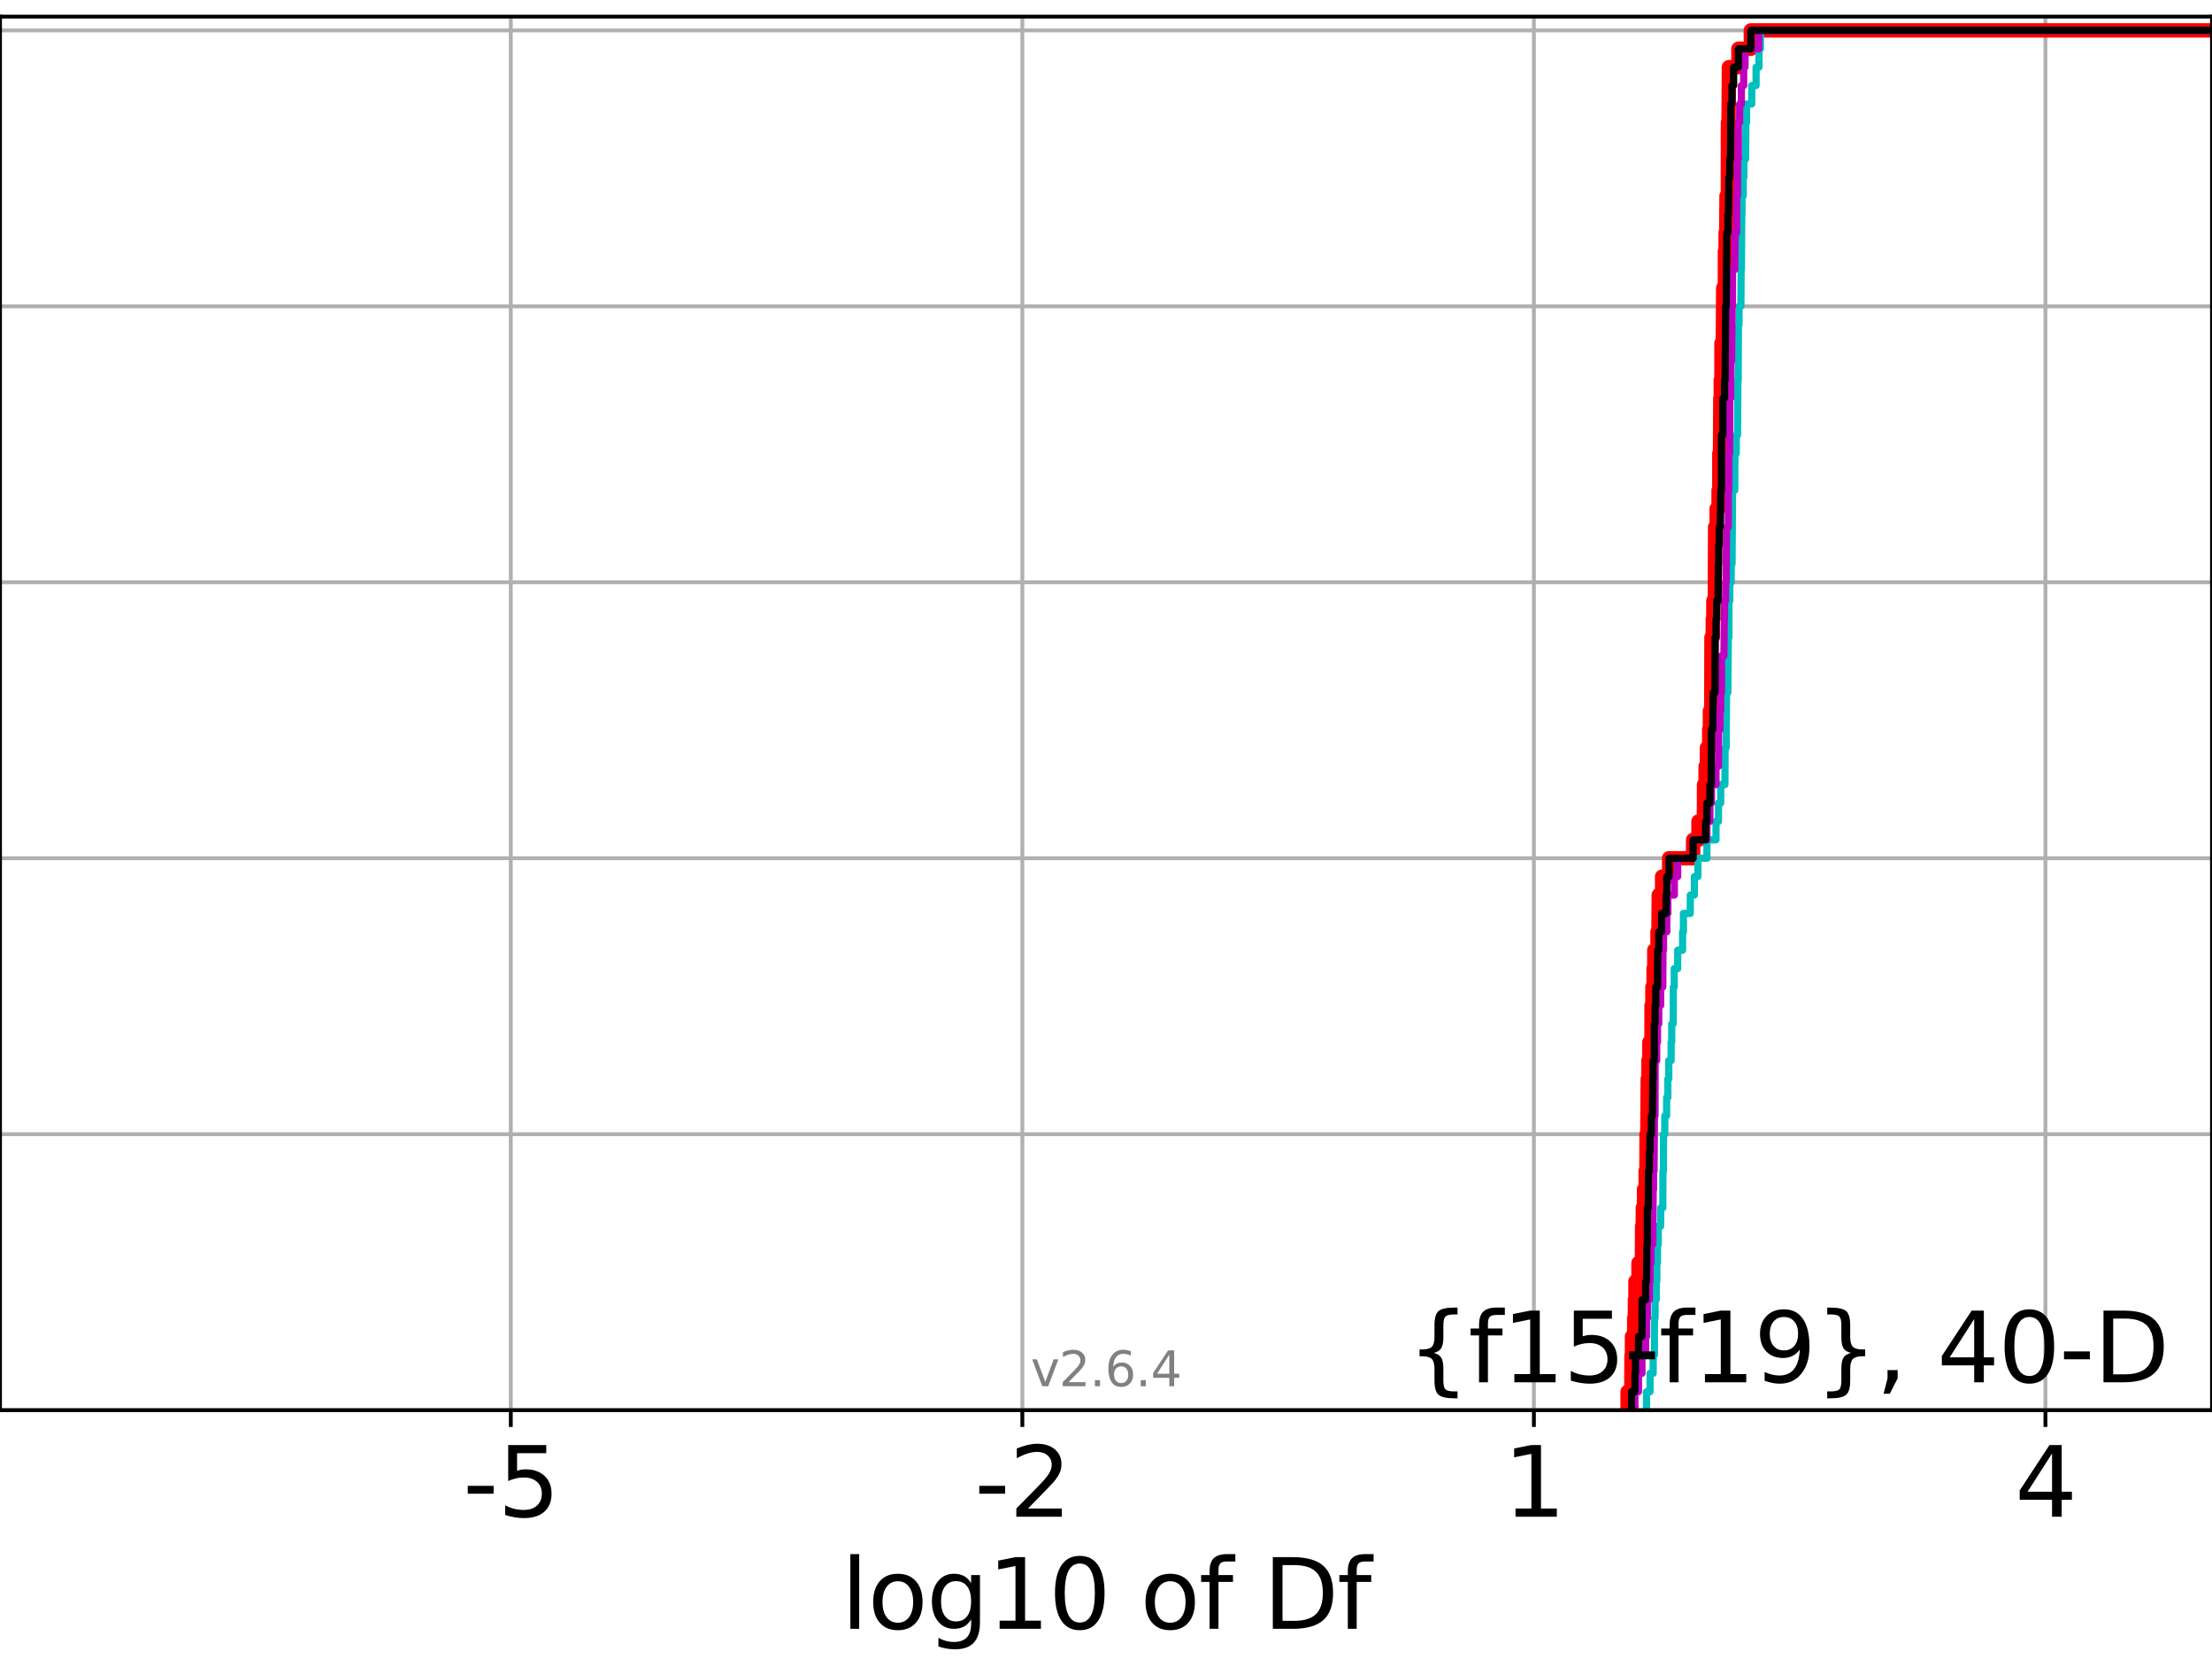 <?xml version="1.0" encoding="utf-8" standalone="no"?>
<!DOCTYPE svg PUBLIC "-//W3C//DTD SVG 1.1//EN"
  "http://www.w3.org/Graphics/SVG/1.1/DTD/svg11.dtd">
<svg xmlns:xlink="http://www.w3.org/1999/xlink" width="460.8pt" height="345.6pt" viewBox="0 0 460.8 345.6" xmlns="http://www.w3.org/2000/svg" version="1.1">
 <defs>
  <style type="text/css">*{stroke-linejoin: round; stroke-linecap: butt}</style>
 </defs>
 <g id="figure_1">
  <g id="patch_1">
   <path d="M 0 345.6 
L 460.8 345.6 
L 460.8 0 
L 0 0 
z
" style="fill: #ffffff"/>
  </g>
  <g id="axes_1">
   <g id="patch_2">
    <path d="M 0 293.76 
L 460.8 293.76 
L 460.8 3.456 
L 0 3.456 
z
" style="fill: #ffffff"/>
   </g>
   <g id="matplotlib.axis_1">
    <g id="xtick_1">
     <g id="line2d_1">
      <path d="M 106.41 293.76 
L 106.41 3.456 
" clip-path="url(#p0bd47ab899)" style="fill: none; stroke: #b0b0b0; stroke-width: 0.8; stroke-linecap: square"/>
     </g>
     <g id="line2d_2">
      <defs>
       <path id="mcc9d9cf62b" d="M 0 0 
L 0 3.5 
" style="stroke: #000000; stroke-width: 0.8"/>
      </defs>
      <g>
       <use xlink:href="#mcc9d9cf62b" x="106.41" y="293.76" style="stroke: #000000; stroke-width: 0.8"/>
      </g>
     </g>
     <g id="text_1">
      <!-- -5 -->
      <g transform="translate(96.44 315.957) scale(0.2 -0.2)">
       <defs>
        <path id="DejaVuSans-2d" d="M 313 2009 
L 1997 2009 
L 1997 1497 
L 313 1497 
L 313 2009 
z
" transform="scale(0.016)"/>
        <path id="DejaVuSans-35" d="M 691 4666 
L 3169 4666 
L 3169 4134 
L 1269 4134 
L 1269 2991 
Q 1406 3038 1543 3061 
Q 1681 3084 1819 3084 
Q 2600 3084 3056 2656 
Q 3513 2228 3513 1497 
Q 3513 744 3044 326 
Q 2575 -91 1722 -91 
Q 1428 -91 1123 -41 
Q 819 9 494 109 
L 494 744 
Q 775 591 1075 516 
Q 1375 441 1709 441 
Q 2250 441 2565 725 
Q 2881 1009 2881 1497 
Q 2881 1984 2565 2268 
Q 2250 2553 1709 2553 
Q 1456 2553 1204 2497 
Q 953 2441 691 2322 
L 691 4666 
z
" transform="scale(0.016)"/>
       </defs>
       <use xlink:href="#DejaVuSans-2d"/>
       <use xlink:href="#DejaVuSans-35" x="36.084"/>
      </g>
     </g>
    </g>
    <g id="xtick_2">
     <g id="line2d_3">
      <path d="M 212.974 293.76 
L 212.974 3.456 
" clip-path="url(#p0bd47ab899)" style="fill: none; stroke: #b0b0b0; stroke-width: 0.8; stroke-linecap: square"/>
     </g>
     <g id="line2d_4">
      <g>
       <use xlink:href="#mcc9d9cf62b" x="212.974" y="293.76" style="stroke: #000000; stroke-width: 0.8"/>
      </g>
     </g>
     <g id="text_2">
      <!-- -2 -->
      <g transform="translate(203.003 315.957) scale(0.2 -0.2)">
       <defs>
        <path id="DejaVuSans-32" d="M 1228 531 
L 3431 531 
L 3431 0 
L 469 0 
L 469 531 
Q 828 903 1448 1529 
Q 2069 2156 2228 2338 
Q 2531 2678 2651 2914 
Q 2772 3150 2772 3378 
Q 2772 3750 2511 3984 
Q 2250 4219 1831 4219 
Q 1534 4219 1204 4116 
Q 875 4013 500 3803 
L 500 4441 
Q 881 4594 1212 4672 
Q 1544 4750 1819 4750 
Q 2544 4750 2975 4387 
Q 3406 4025 3406 3419 
Q 3406 3131 3298 2873 
Q 3191 2616 2906 2266 
Q 2828 2175 2409 1742 
Q 1991 1309 1228 531 
z
" transform="scale(0.016)"/>
       </defs>
       <use xlink:href="#DejaVuSans-2d"/>
       <use xlink:href="#DejaVuSans-32" x="36.084"/>
      </g>
     </g>
    </g>
    <g id="xtick_3">
     <g id="line2d_5">
      <path d="M 319.537 293.76 
L 319.537 3.456 
" clip-path="url(#p0bd47ab899)" style="fill: none; stroke: #b0b0b0; stroke-width: 0.8; stroke-linecap: square"/>
     </g>
     <g id="line2d_6">
      <g>
       <use xlink:href="#mcc9d9cf62b" x="319.537" y="293.76" style="stroke: #000000; stroke-width: 0.8"/>
      </g>
     </g>
     <g id="text_3">
      <!-- 1 -->
      <g transform="translate(313.175 315.957) scale(0.2 -0.2)">
       <defs>
        <path id="DejaVuSans-31" d="M 794 531 
L 1825 531 
L 1825 4091 
L 703 3866 
L 703 4441 
L 1819 4666 
L 2450 4666 
L 2450 531 
L 3481 531 
L 3481 0 
L 794 0 
L 794 531 
z
" transform="scale(0.016)"/>
       </defs>
       <use xlink:href="#DejaVuSans-31"/>
      </g>
     </g>
    </g>
    <g id="xtick_4">
     <g id="line2d_7">
      <path d="M 426.101 293.76 
L 426.101 3.456 
" clip-path="url(#p0bd47ab899)" style="fill: none; stroke: #b0b0b0; stroke-width: 0.8; stroke-linecap: square"/>
     </g>
     <g id="line2d_8">
      <g>
       <use xlink:href="#mcc9d9cf62b" x="426.101" y="293.76" style="stroke: #000000; stroke-width: 0.8"/>
      </g>
     </g>
     <g id="text_4">
      <!-- 4 -->
      <g transform="translate(419.738 315.957) scale(0.2 -0.2)">
       <defs>
        <path id="DejaVuSans-34" d="M 2419 4116 
L 825 1625 
L 2419 1625 
L 2419 4116 
z
M 2253 4666 
L 3047 4666 
L 3047 1625 
L 3713 1625 
L 3713 1100 
L 3047 1100 
L 3047 0 
L 2419 0 
L 2419 1100 
L 313 1100 
L 313 1709 
L 2253 4666 
z
" transform="scale(0.016)"/>
       </defs>
       <use xlink:href="#DejaVuSans-34"/>
      </g>
     </g>
    </g>
    <g id="text_5">
     <!-- log10 of Df -->
     <g transform="translate(175.214 339.313) scale(0.2 -0.2)">
      <defs>
       <path id="DejaVuSans-6c" d="M 603 4863 
L 1178 4863 
L 1178 0 
L 603 0 
L 603 4863 
z
" transform="scale(0.016)"/>
       <path id="DejaVuSans-6f" d="M 1959 3097 
Q 1497 3097 1228 2736 
Q 959 2375 959 1747 
Q 959 1119 1226 758 
Q 1494 397 1959 397 
Q 2419 397 2687 759 
Q 2956 1122 2956 1747 
Q 2956 2369 2687 2733 
Q 2419 3097 1959 3097 
z
M 1959 3584 
Q 2709 3584 3137 3096 
Q 3566 2609 3566 1747 
Q 3566 888 3137 398 
Q 2709 -91 1959 -91 
Q 1206 -91 779 398 
Q 353 888 353 1747 
Q 353 2609 779 3096 
Q 1206 3584 1959 3584 
z
" transform="scale(0.016)"/>
       <path id="DejaVuSans-67" d="M 2906 1791 
Q 2906 2416 2648 2759 
Q 2391 3103 1925 3103 
Q 1463 3103 1205 2759 
Q 947 2416 947 1791 
Q 947 1169 1205 825 
Q 1463 481 1925 481 
Q 2391 481 2648 825 
Q 2906 1169 2906 1791 
z
M 3481 434 
Q 3481 -459 3084 -895 
Q 2688 -1331 1869 -1331 
Q 1566 -1331 1297 -1286 
Q 1028 -1241 775 -1147 
L 775 -588 
Q 1028 -725 1275 -790 
Q 1522 -856 1778 -856 
Q 2344 -856 2625 -561 
Q 2906 -266 2906 331 
L 2906 616 
Q 2728 306 2450 153 
Q 2172 0 1784 0 
Q 1141 0 747 490 
Q 353 981 353 1791 
Q 353 2603 747 3093 
Q 1141 3584 1784 3584 
Q 2172 3584 2450 3431 
Q 2728 3278 2906 2969 
L 2906 3500 
L 3481 3500 
L 3481 434 
z
" transform="scale(0.016)"/>
       <path id="DejaVuSans-30" d="M 2034 4250 
Q 1547 4250 1301 3770 
Q 1056 3291 1056 2328 
Q 1056 1369 1301 889 
Q 1547 409 2034 409 
Q 2525 409 2770 889 
Q 3016 1369 3016 2328 
Q 3016 3291 2770 3770 
Q 2525 4250 2034 4250 
z
M 2034 4750 
Q 2819 4750 3233 4129 
Q 3647 3509 3647 2328 
Q 3647 1150 3233 529 
Q 2819 -91 2034 -91 
Q 1250 -91 836 529 
Q 422 1150 422 2328 
Q 422 3509 836 4129 
Q 1250 4750 2034 4750 
z
" transform="scale(0.016)"/>
       <path id="DejaVuSans-20" transform="scale(0.016)"/>
       <path id="DejaVuSans-66" d="M 2375 4863 
L 2375 4384 
L 1825 4384 
Q 1516 4384 1395 4259 
Q 1275 4134 1275 3809 
L 1275 3500 
L 2222 3500 
L 2222 3053 
L 1275 3053 
L 1275 0 
L 697 0 
L 697 3053 
L 147 3053 
L 147 3500 
L 697 3500 
L 697 3744 
Q 697 4328 969 4595 
Q 1241 4863 1831 4863 
L 2375 4863 
z
" transform="scale(0.016)"/>
       <path id="DejaVuSans-44" d="M 1259 4147 
L 1259 519 
L 2022 519 
Q 2988 519 3436 956 
Q 3884 1394 3884 2338 
Q 3884 3275 3436 3711 
Q 2988 4147 2022 4147 
L 1259 4147 
z
M 628 4666 
L 1925 4666 
Q 3281 4666 3915 4102 
Q 4550 3538 4550 2338 
Q 4550 1131 3912 565 
Q 3275 0 1925 0 
L 628 0 
L 628 4666 
z
" transform="scale(0.016)"/>
      </defs>
      <use xlink:href="#DejaVuSans-6c"/>
      <use xlink:href="#DejaVuSans-6f" x="27.783"/>
      <use xlink:href="#DejaVuSans-67" x="88.965"/>
      <use xlink:href="#DejaVuSans-31" x="152.441"/>
      <use xlink:href="#DejaVuSans-30" x="216.064"/>
      <use xlink:href="#DejaVuSans-20" x="279.688"/>
      <use xlink:href="#DejaVuSans-6f" x="311.475"/>
      <use xlink:href="#DejaVuSans-66" x="372.656"/>
      <use xlink:href="#DejaVuSans-20" x="407.861"/>
      <use xlink:href="#DejaVuSans-44" x="439.648"/>
      <use xlink:href="#DejaVuSans-66" x="516.65"/>
     </g>
    </g>
   </g>
   <g id="matplotlib.axis_2">
    <g id="ytick_1">
     <g id="line2d_9">
      <path d="M 0 293.76 
L 460.8 293.76 
" clip-path="url(#p0bd47ab899)" style="fill: none; stroke: #b0b0b0; stroke-width: 0.8; stroke-linecap: square"/>
     </g>
     <g id="line2d_10">
      <defs>
       <path id="m1aadbf9a0f" d="M 0 0 
L -3.5 0 
" style="stroke: #000000; stroke-width: 0.8"/>
      </defs>
      <g>
       <use xlink:href="#m1aadbf9a0f" x="0" y="293.76" style="stroke: #000000; stroke-width: 0.8"/>
      </g>
     </g>
    </g>
    <g id="ytick_2">
     <g id="line2d_11">
      <path d="M 0 236.274 
L 460.8 236.274 
" clip-path="url(#p0bd47ab899)" style="fill: none; stroke: #b0b0b0; stroke-width: 0.8; stroke-linecap: square"/>
     </g>
     <g id="line2d_12">
      <g>
       <use xlink:href="#m1aadbf9a0f" x="0" y="236.274" style="stroke: #000000; stroke-width: 0.8"/>
      </g>
     </g>
    </g>
    <g id="ytick_3">
     <g id="line2d_13">
      <path d="M 0 178.788 
L 460.8 178.788 
" clip-path="url(#p0bd47ab899)" style="fill: none; stroke: #b0b0b0; stroke-width: 0.8; stroke-linecap: square"/>
     </g>
     <g id="line2d_14">
      <g>
       <use xlink:href="#m1aadbf9a0f" x="0" y="178.788" style="stroke: #000000; stroke-width: 0.8"/>
      </g>
     </g>
    </g>
    <g id="ytick_4">
     <g id="line2d_15">
      <path d="M 0 121.302 
L 460.8 121.302 
" clip-path="url(#p0bd47ab899)" style="fill: none; stroke: #b0b0b0; stroke-width: 0.8; stroke-linecap: square"/>
     </g>
     <g id="line2d_16">
      <g>
       <use xlink:href="#m1aadbf9a0f" x="0" y="121.302" style="stroke: #000000; stroke-width: 0.8"/>
      </g>
     </g>
    </g>
    <g id="ytick_5">
     <g id="line2d_17">
      <path d="M 0 63.816 
L 460.8 63.816 
" clip-path="url(#p0bd47ab899)" style="fill: none; stroke: #b0b0b0; stroke-width: 0.8; stroke-linecap: square"/>
     </g>
     <g id="line2d_18">
      <g>
       <use xlink:href="#m1aadbf9a0f" x="0" y="63.816" style="stroke: #000000; stroke-width: 0.8"/>
      </g>
     </g>
    </g>
    <g id="ytick_6">
     <g id="line2d_19">
      <path d="M 0 6.33 
L 460.8 6.33 
" clip-path="url(#p0bd47ab899)" style="fill: none; stroke: #b0b0b0; stroke-width: 0.8; stroke-linecap: square"/>
     </g>
     <g id="line2d_20">
      <g>
       <use xlink:href="#m1aadbf9a0f" x="0" y="6.33" style="stroke: #000000; stroke-width: 0.8"/>
      </g>
     </g>
    </g>
   </g>
   <g id="line2d_21">
    <path d="M 339.061 293.76 
L 339.061 289.928 
L 339.83 289.928 
L 339.873 282.263 
L 339.971 282.263 
L 339.971 278.43 
L 340.436 278.43 
L 340.436 274.598 
L 340.584 274.598 
L 340.584 270.766 
L 340.697 270.766 
L 340.697 266.933 
L 341.329 266.933 
L 341.329 263.101 
L 342.047 263.101 
L 342.083 255.436 
L 342.23 255.436 
L 342.23 251.604 
L 342.485 251.604 
L 342.485 247.771 
L 342.817 247.771 
L 342.817 243.939 
L 342.982 243.939 
L 343.004 236.274 
L 343.172 236.274 
L 343.253 224.777 
L 343.406 224.777 
L 343.406 220.944 
L 343.59 220.944 
L 343.59 217.112 
L 344.037 217.112 
L 344.054 209.447 
L 344.23 209.447 
L 344.23 205.615 
L 344.473 205.615 
L 344.473 201.782 
L 344.619 201.782 
L 344.619 197.95 
L 345.288 197.95 
L 345.288 194.118 
L 345.49 194.118 
L 345.551 186.453 
L 346.25 186.453 
L 346.25 182.621 
L 347.709 182.621 
L 347.709 178.788 
L 352.707 178.788 
L 352.707 174.956 
L 353.825 174.956 
L 353.825 171.123 
L 354.955 171.123 
L 354.985 163.459 
L 355.311 163.459 
L 355.311 159.626 
L 355.582 159.626 
L 355.582 155.794 
L 356.064 155.794 
L 356.064 151.961 
L 356.206 151.961 
L 356.206 148.129 
L 356.489 148.129 
L 356.531 132.799 
L 356.801 132.799 
L 356.801 128.967 
L 356.923 128.967 
L 356.923 125.135 
L 357.223 125.135 
L 357.294 109.805 
L 357.611 109.805 
L 357.611 105.973 
L 358.014 105.973 
L 358.014 102.14 
L 358.164 102.14 
L 358.166 94.475 
L 358.311 94.475 
L 358.373 82.978 
L 358.471 82.978 
L 358.471 79.146 
L 358.606 79.146 
L 358.614 71.481 
L 358.904 71.481 
L 358.978 59.984 
L 359.328 59.984 
L 359.333 52.319 
L 359.477 52.319 
L 359.477 48.487 
L 359.607 48.487 
L 359.669 40.822 
L 359.944 40.822 
L 359.958 25.492 
L 360.09 25.492 
L 360.164 13.995 
L 362.14 13.995 
L 362.14 10.163 
L 364.733 10.163 
L 364.733 6.33 
L 364.733 6.33 
L 460.8 6.33 
L 460.8 6.33 
" clip-path="url(#p0bd47ab899)" style="fill: none; stroke: #ff0000; stroke-width: 3; stroke-linecap: square"/>
   </g>
   <g id="line2d_22">
    <path d="M 342.999 293.76 
L 342.999 289.928 
L 343.735 289.928 
L 343.735 286.095 
L 344.39 286.095 
L 344.39 282.263 
L 344.639 282.263 
L 344.654 274.598 
L 344.782 274.598 
L 344.782 270.766 
L 345.027 270.766 
L 345.027 266.933 
L 345.153 266.933 
L 345.153 263.101 
L 345.288 263.101 
L 345.288 259.268 
L 345.447 259.268 
L 345.447 255.436 
L 345.953 255.436 
L 345.953 251.604 
L 346.392 251.604 
L 346.428 243.939 
L 346.523 243.939 
L 346.546 236.274 
L 346.804 236.274 
L 346.804 232.442 
L 347.189 232.442 
L 347.189 228.609 
L 347.443 228.609 
L 347.443 224.777 
L 347.636 224.777 
L 347.636 220.944 
L 348.128 220.944 
L 348.128 217.112 
L 348.254 217.112 
L 348.254 213.28 
L 348.565 213.28 
L 348.581 205.615 
L 348.774 205.615 
L 348.774 201.782 
L 349.493 201.782 
L 349.493 197.95 
L 350.512 197.95 
L 350.512 194.118 
L 350.688 194.118 
L 350.688 190.285 
L 352.115 190.285 
L 352.115 186.453 
L 352.969 186.453 
L 352.969 182.621 
L 353.7 182.621 
L 353.7 178.788 
L 355.582 178.788 
L 355.582 174.956 
L 357.474 174.956 
L 357.474 171.123 
L 357.991 171.123 
L 357.991 167.291 
L 358.458 167.291 
L 358.458 163.459 
L 359.329 163.459 
L 359.372 155.794 
L 359.598 155.794 
L 359.674 144.297 
L 359.937 144.297 
L 360.043 132.799 
L 360.153 132.799 
L 360.179 125.135 
L 360.356 125.135 
L 360.356 121.302 
L 360.643 121.302 
L 360.643 117.47 
L 360.822 117.47 
L 360.923 102.14 
L 361.38 102.14 
L 361.424 94.475 
L 361.689 94.475 
L 361.689 90.643 
L 361.963 90.643 
L 362.035 79.146 
L 362.1 79.146 
L 362.141 67.649 
L 362.271 67.649 
L 362.271 63.816 
L 362.657 63.816 
L 362.712 56.151 
L 362.774 56.151 
L 362.848 44.654 
L 362.896 44.654 
L 362.896 40.822 
L 363.15 40.822 
L 363.15 36.989 
L 363.28 36.989 
L 363.28 33.157 
L 363.645 33.157 
L 363.702 25.492 
L 363.848 25.492 
L 363.848 21.66 
L 364.922 21.66 
L 364.922 17.827 
L 365.826 17.827 
L 365.826 13.995 
L 366.426 13.995 
L 366.426 10.163 
L 366.73 10.163 
L 366.73 6.33 
L 366.73 6.33 
L 460.8 6.33 
L 460.8 6.33 
" clip-path="url(#p0bd47ab899)" style="fill: none; stroke: #00bfbf; stroke-width: 1.5; stroke-linecap: square"/>
   </g>
   <g id="line2d_23">
    <path d="M 340.584 293.76 
L 340.584 289.928 
L 341.329 289.928 
L 341.329 286.095 
L 342.047 286.095 
L 342.047 282.263 
L 342.817 282.263 
L 342.817 278.43 
L 342.999 278.43 
L 342.999 274.598 
L 343.182 274.598 
L 343.182 270.766 
L 343.59 270.766 
L 343.59 266.933 
L 343.735 266.933 
L 343.735 263.101 
L 343.94 263.101 
L 343.94 259.268 
L 344.308 259.268 
L 344.39 247.771 
L 344.465 247.771 
L 344.465 243.939 
L 344.576 243.939 
L 344.654 232.442 
L 344.776 232.442 
L 344.804 220.944 
L 345.12 220.944 
L 345.12 217.112 
L 345.288 217.112 
L 345.288 213.28 
L 345.551 213.28 
L 345.551 209.447 
L 345.953 209.447 
L 345.953 205.615 
L 346.392 205.615 
L 346.428 197.95 
L 346.546 197.95 
L 346.546 194.118 
L 347.22 194.118 
L 347.22 190.285 
L 347.443 190.285 
L 347.443 186.453 
L 348.802 186.453 
L 348.802 182.621 
L 349.492 182.621 
L 349.492 178.788 
L 352.707 178.788 
L 352.707 174.956 
L 355.582 174.956 
L 355.582 171.123 
L 356.206 171.123 
L 356.206 167.291 
L 356.531 167.291 
L 356.531 163.459 
L 357.474 163.459 
L 357.474 159.626 
L 357.991 159.626 
L 358.024 151.961 
L 358.312 151.961 
L 358.312 148.129 
L 358.458 148.129 
L 358.458 144.297 
L 358.614 144.297 
L 358.621 136.632 
L 359.126 136.632 
L 359.194 128.967 
L 359.246 128.967 
L 359.246 125.135 
L 359.477 125.135 
L 359.477 121.302 
L 359.598 121.302 
L 359.669 109.805 
L 360.023 109.805 
L 360.031 102.14 
L 360.153 102.14 
L 360.179 94.475 
L 360.31 94.475 
L 360.356 82.978 
L 360.538 82.978 
L 360.574 75.313 
L 360.717 75.313 
L 360.822 63.816 
L 360.907 63.816 
L 360.916 56.151 
L 361.38 56.151 
L 361.477 48.487 
L 361.767 48.487 
L 361.805 40.822 
L 361.941 40.822 
L 361.987 33.157 
L 362.14 33.157 
L 362.141 25.492 
L 362.4 25.492 
L 362.4 21.66 
L 362.768 21.66 
L 362.768 17.827 
L 363.244 17.827 
L 363.244 13.995 
L 363.529 13.995 
L 363.529 10.163 
L 366.382 10.163 
L 366.382 6.33 
L 366.382 6.33 
L 460.8 6.33 
L 460.8 6.33 
" clip-path="url(#p0bd47ab899)" style="fill: none; stroke: #bf00bf; stroke-width: 1.5; stroke-linecap: square"/>
   </g>
   <g id="line2d_24">
    <path d="M 339.873 293.76 
L 339.873 289.928 
L 340.584 289.928 
L 340.584 286.095 
L 340.697 286.095 
L 340.697 282.263 
L 341.329 282.263 
L 341.329 278.43 
L 342.047 278.43 
L 342.083 270.766 
L 342.817 270.766 
L 342.817 266.933 
L 342.999 266.933 
L 343.08 259.268 
L 343.172 259.268 
L 343.182 251.604 
L 343.369 251.604 
L 343.406 243.939 
L 343.59 243.939 
L 343.59 240.106 
L 343.715 240.106 
L 343.715 236.274 
L 344.021 236.274 
L 344.021 232.442 
L 344.23 232.442 
L 344.308 224.777 
L 344.365 224.777 
L 344.365 220.944 
L 344.619 220.944 
L 344.63 213.28 
L 344.782 213.28 
L 344.782 209.447 
L 344.932 209.447 
L 344.932 205.615 
L 345.288 205.615 
L 345.334 197.95 
L 345.551 197.95 
L 345.551 194.118 
L 346.133 194.118 
L 346.133 190.285 
L 347.091 190.285 
L 347.091 186.453 
L 347.22 186.453 
L 347.22 182.621 
L 347.709 182.621 
L 347.709 178.788 
L 352.707 178.788 
L 352.707 174.956 
L 355.311 174.956 
L 355.311 171.123 
L 355.582 171.123 
L 355.582 167.291 
L 356.206 167.291 
L 356.206 163.459 
L 356.489 163.459 
L 356.531 151.961 
L 356.801 151.961 
L 356.9 144.297 
L 357.261 144.297 
L 357.294 132.799 
L 357.474 132.799 
L 357.474 128.967 
L 357.611 128.967 
L 357.611 125.135 
L 357.899 125.135 
L 357.978 117.47 
L 358.024 117.47 
L 358.024 113.637 
L 358.166 113.637 
L 358.166 109.805 
L 358.373 109.805 
L 358.476 102.14 
L 358.606 102.14 
L 358.614 90.643 
L 358.904 90.643 
L 358.915 82.978 
L 359.246 82.978 
L 359.246 79.146 
L 359.372 79.146 
L 359.477 63.816 
L 359.607 63.816 
L 359.717 48.487 
L 359.957 48.487 
L 359.957 44.654 
L 360.09 44.654 
L 360.128 36.989 
L 360.343 36.989 
L 360.343 33.157 
L 360.493 33.157 
L 360.574 21.66 
L 360.794 21.66 
L 360.794 17.827 
L 361.149 17.827 
L 361.149 13.995 
L 362.14 13.995 
L 362.14 10.163 
L 364.733 10.163 
L 364.733 6.33 
L 364.733 6.33 
L 460.8 6.33 
L 460.8 6.33 
" clip-path="url(#p0bd47ab899)" style="fill: none; stroke: #000000; stroke-width: 1.5; stroke-linecap: square"/>
   </g>
   <g id="patch_3">
    <path d="M 0 293.76 
L 0 3.456 
" style="fill: none; stroke: #000000; stroke-width: 0.8; stroke-linejoin: miter; stroke-linecap: square"/>
   </g>
   <g id="patch_4">
    <path d="M 460.8 293.76 
L 460.8 3.456 
" style="fill: none; stroke: #000000; stroke-width: 0.8; stroke-linejoin: miter; stroke-linecap: square"/>
   </g>
   <g id="patch_5">
    <path d="M 0 293.76 
L 460.8 293.76 
" style="fill: none; stroke: #000000; stroke-width: 0.8; stroke-linejoin: miter; stroke-linecap: square"/>
   </g>
   <g id="patch_6">
    <path d="M 0 3.456 
L 460.8 3.456 
" style="fill: none; stroke: #000000; stroke-width: 0.8; stroke-linejoin: miter; stroke-linecap: square"/>
   </g>
   <g id="text_6">
    <!-- {f15-f19}, 40-D -->
    <g transform="translate(293.159 287.954) scale(0.2 -0.2)">
     <defs>
      <path id="DejaVuSans-7b" d="M 3272 -594 
L 3272 -1044 
L 3078 -1044 
Q 2300 -1044 2036 -812 
Q 1772 -581 1772 109 
L 1772 856 
Q 1772 1328 1603 1509 
Q 1434 1691 991 1691 
L 800 1691 
L 800 2138 
L 991 2138 
Q 1438 2138 1605 2317 
Q 1772 2497 1772 2963 
L 1772 3713 
Q 1772 4403 2036 4633 
Q 2300 4863 3078 4863 
L 3272 4863 
L 3272 4416 
L 3059 4416 
Q 2619 4416 2484 4278 
Q 2350 4141 2350 3700 
L 2350 2925 
Q 2350 2434 2208 2212 
Q 2066 1991 1722 1913 
Q 2069 1828 2209 1606 
Q 2350 1384 2350 897 
L 2350 122 
Q 2350 -319 2484 -456 
Q 2619 -594 3059 -594 
L 3272 -594 
z
" transform="scale(0.016)"/>
      <path id="DejaVuSans-39" d="M 703 97 
L 703 672 
Q 941 559 1184 500 
Q 1428 441 1663 441 
Q 2288 441 2617 861 
Q 2947 1281 2994 2138 
Q 2813 1869 2534 1725 
Q 2256 1581 1919 1581 
Q 1219 1581 811 2004 
Q 403 2428 403 3163 
Q 403 3881 828 4315 
Q 1253 4750 1959 4750 
Q 2769 4750 3195 4129 
Q 3622 3509 3622 2328 
Q 3622 1225 3098 567 
Q 2575 -91 1691 -91 
Q 1453 -91 1209 -44 
Q 966 3 703 97 
z
M 1959 2075 
Q 2384 2075 2632 2365 
Q 2881 2656 2881 3163 
Q 2881 3666 2632 3958 
Q 2384 4250 1959 4250 
Q 1534 4250 1286 3958 
Q 1038 3666 1038 3163 
Q 1038 2656 1286 2365 
Q 1534 2075 1959 2075 
z
" transform="scale(0.016)"/>
      <path id="DejaVuSans-7d" d="M 800 -594 
L 1019 -594 
Q 1456 -594 1589 -459 
Q 1722 -325 1722 122 
L 1722 897 
Q 1722 1384 1862 1606 
Q 2003 1828 2350 1913 
Q 2003 1991 1862 2212 
Q 1722 2434 1722 2925 
L 1722 3700 
Q 1722 4144 1589 4280 
Q 1456 4416 1019 4416 
L 800 4416 
L 800 4863 
L 997 4863 
Q 1775 4863 2036 4633 
Q 2297 4403 2297 3713 
L 2297 2963 
Q 2297 2497 2465 2317 
Q 2634 2138 3078 2138 
L 3272 2138 
L 3272 1691 
L 3078 1691 
Q 2634 1691 2465 1509 
Q 2297 1328 2297 856 
L 2297 109 
Q 2297 -581 2036 -812 
Q 1775 -1044 997 -1044 
L 800 -1044 
L 800 -594 
z
" transform="scale(0.016)"/>
      <path id="DejaVuSans-2c" d="M 750 794 
L 1409 794 
L 1409 256 
L 897 -744 
L 494 -744 
L 750 256 
L 750 794 
z
" transform="scale(0.016)"/>
     </defs>
     <use xlink:href="#DejaVuSans-7b"/>
     <use xlink:href="#DejaVuSans-66" x="63.623"/>
     <use xlink:href="#DejaVuSans-31" x="98.828"/>
     <use xlink:href="#DejaVuSans-35" x="162.451"/>
     <use xlink:href="#DejaVuSans-2d" x="226.074"/>
     <use xlink:href="#DejaVuSans-66" x="262.158"/>
     <use xlink:href="#DejaVuSans-31" x="297.363"/>
     <use xlink:href="#DejaVuSans-39" x="360.986"/>
     <use xlink:href="#DejaVuSans-7d" x="424.609"/>
     <use xlink:href="#DejaVuSans-2c" x="488.232"/>
     <use xlink:href="#DejaVuSans-20" x="520.02"/>
     <use xlink:href="#DejaVuSans-34" x="551.807"/>
     <use xlink:href="#DejaVuSans-30" x="615.43"/>
     <use xlink:href="#DejaVuSans-2d" x="679.053"/>
     <use xlink:href="#DejaVuSans-44" x="715.137"/>
    </g>
   </g>
   <g id="text_7">
    <!-- v2.6.4 -->
    <g style="fill: #808080" transform="translate(214.719 288.777) scale(0.1 -0.1)">
     <defs>
      <path id="DejaVuSans-76" d="M 191 3500 
L 800 3500 
L 1894 563 
L 2988 3500 
L 3597 3500 
L 2284 0 
L 1503 0 
L 191 3500 
z
" transform="scale(0.016)"/>
      <path id="DejaVuSans-2e" d="M 684 794 
L 1344 794 
L 1344 0 
L 684 0 
L 684 794 
z
" transform="scale(0.016)"/>
      <path id="DejaVuSans-36" d="M 2113 2584 
Q 1688 2584 1439 2293 
Q 1191 2003 1191 1497 
Q 1191 994 1439 701 
Q 1688 409 2113 409 
Q 2538 409 2786 701 
Q 3034 994 3034 1497 
Q 3034 2003 2786 2293 
Q 2538 2584 2113 2584 
z
M 3366 4563 
L 3366 3988 
Q 3128 4100 2886 4159 
Q 2644 4219 2406 4219 
Q 1781 4219 1451 3797 
Q 1122 3375 1075 2522 
Q 1259 2794 1537 2939 
Q 1816 3084 2150 3084 
Q 2853 3084 3261 2657 
Q 3669 2231 3669 1497 
Q 3669 778 3244 343 
Q 2819 -91 2113 -91 
Q 1303 -91 875 529 
Q 447 1150 447 2328 
Q 447 3434 972 4092 
Q 1497 4750 2381 4750 
Q 2619 4750 2861 4703 
Q 3103 4656 3366 4563 
z
" transform="scale(0.016)"/>
     </defs>
     <use xlink:href="#DejaVuSans-76"/>
     <use xlink:href="#DejaVuSans-32" x="59.18"/>
     <use xlink:href="#DejaVuSans-2e" x="122.803"/>
     <use xlink:href="#DejaVuSans-36" x="154.59"/>
     <use xlink:href="#DejaVuSans-2e" x="218.213"/>
     <use xlink:href="#DejaVuSans-34" x="250"/>
    </g>
   </g>
  </g>
 </g>
 <defs>
  <clipPath id="p0bd47ab899">
   <rect x="0" y="3.456" width="460.8" height="290.304"/>
  </clipPath>
 </defs>
</svg>
